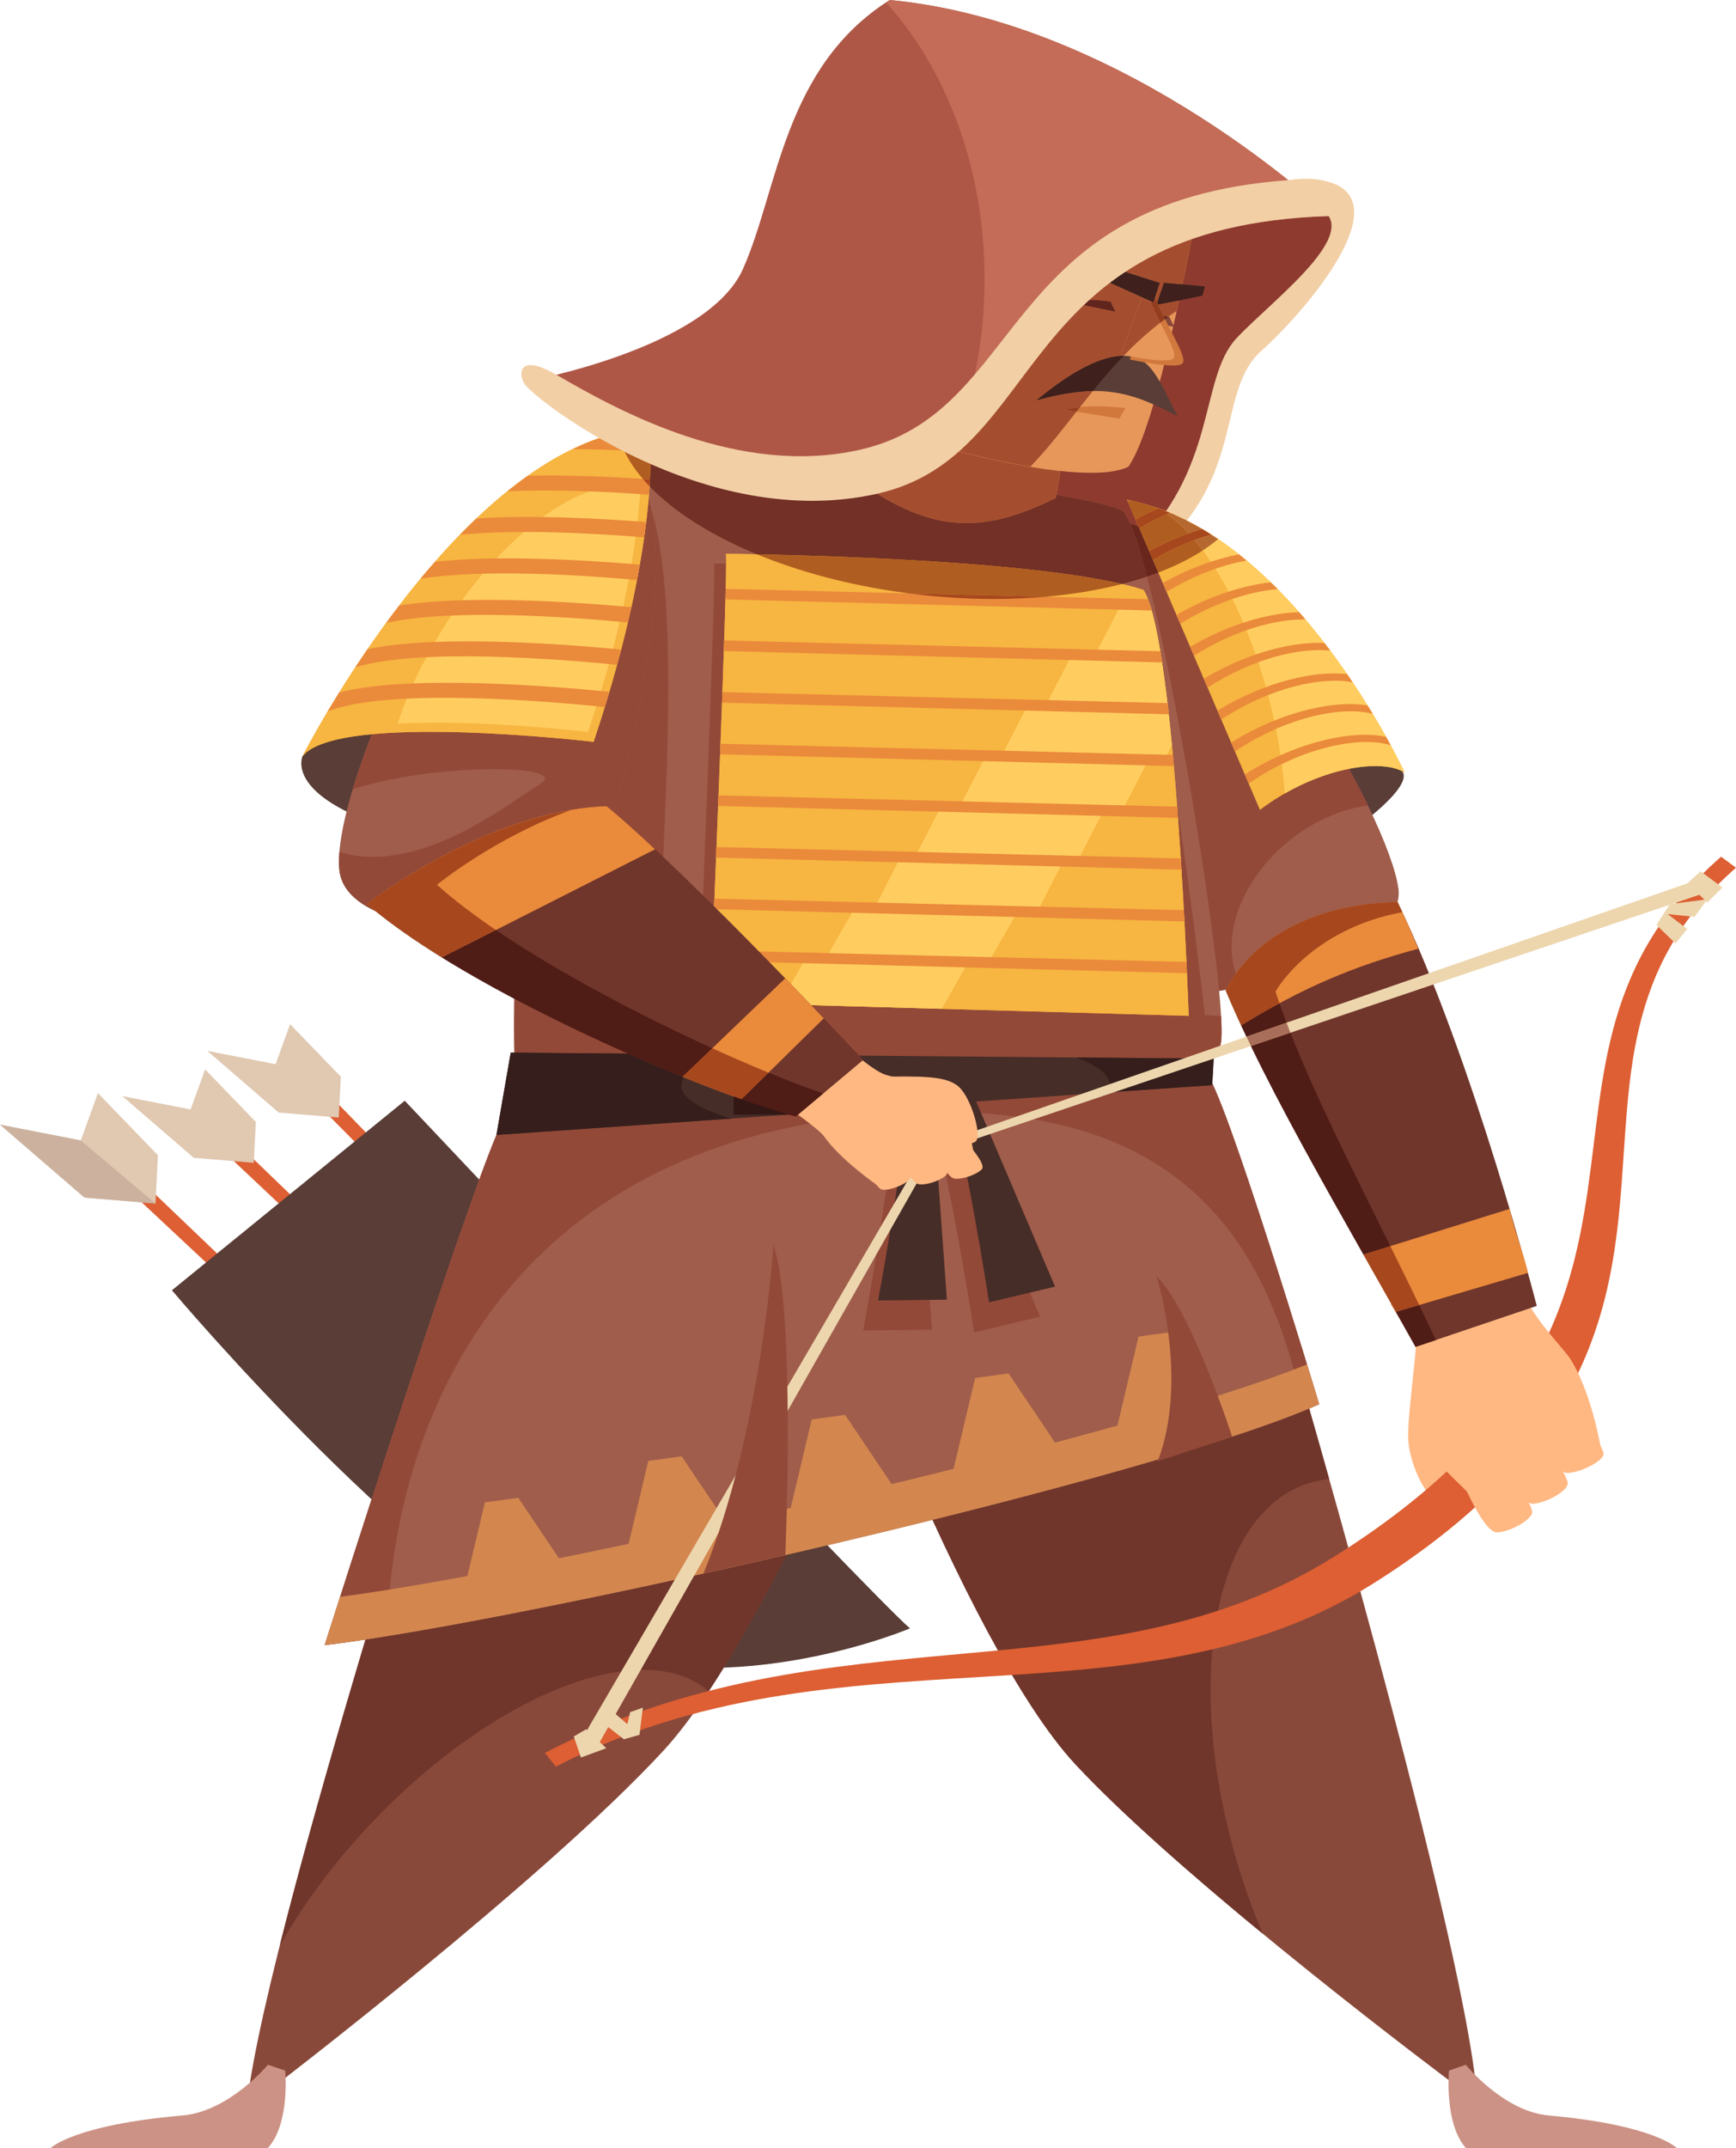 <svg width="342" height="423" viewBox="0 0 342 423" fill="none" xmlns="http://www.w3.org/2000/svg">
<path d="M279.144 262.589C278.786 269.083 277.111 280.097 277.458 283.915C277.82 287.865 280.143 293.76 283 295.667C286.062 297.713 294.367 291.139 295.306 289.379C296.254 287.607 292.058 282.478 290.084 282.682C288.176 282.88 287.276 284.391 286.493 283.527C285.727 282.682 285.21 281.194 285.21 281.194C285.21 281.194 287.817 268.6 279.144 262.589" fill="#FFB882"/>
<path d="M229.987 106.736C244.907 92.389 240.053 76.561 248.436 69.137C256.813 61.713 276.707 38.791 260.752 35.582C244.8 32.371 174.094 68.954 163.124 91.161C152.154 113.369 229.987 106.736 229.987 106.736Z" fill="#F2CFA5"/>
<path d="M276.241 151.858L273.059 148.479L259.388 148.361L266.297 163.625C266.297 163.625 278.645 154.986 276.241 151.858Z" fill="#593D36"/>
<path d="M74.887 162.501C56.144 156.112 59.608 148.89 59.608 148.89L75.108 130.552L74.887 162.501Z" fill="#593D36"/>
<path d="M120.498 275.932L56.674 211.501L60.505 211.078L122.349 274.815L120.498 275.932" fill="#DD5F33"/>
<path d="M105.945 285.058L39.914 222.852L43.909 222.435L107.751 283.879L105.945 285.058Z" fill="#DD5F33"/>
<path d="M87.155 292.177L21.39 230.661L25.43 230.249L88.94 290.999L87.155 292.177Z" fill="#DD5F33"/>
<path d="M30.628 236.997L16.643 235.834L0 221.467L15.916 224.575L19.293 215.257L31.109 227.486L30.628 236.997" fill="#E0C8B1"/>
<path d="M30.628 236.997L16.643 235.834L0 221.467L15.916 224.575L30.628 236.997Z" fill="#CCB29E"/>
<path d="M49.992 228.978L38.164 227.993L24.09 215.844L37.551 218.473L40.407 210.594L50.402 220.933L49.992 228.978Z" fill="#E0C8B1"/>
<path d="M66.737 220.071L54.909 219.087L40.835 206.94L54.296 209.566L57.152 201.684L67.147 212.029L66.737 220.071Z" fill="#E0C8B1"/>
<path d="M222.603 108.833C240.095 92.707 236.106 74.645 243.586 66.619C251.065 58.593 272.503 43.076 256.55 39.864C240.595 36.653 169.461 72.238 158.495 94.445C147.525 116.65 222.603 108.833 222.603 108.833Z" fill="#8E3A2F"/>
<path d="M33.87 254.081L79.738 216.756C79.738 216.756 171.289 313.837 179.268 320.659C179.268 320.659 145.365 335.108 114.95 324.672C84.535 314.239 33.87 254.081 33.87 254.081Z" fill="#593D36"/>
<path d="M220.482 102.42C243.741 108.024 273.534 160.496 275.496 174.976C277.458 189.46 231.65 199.094 226.589 194.918C221.529 190.743 220.482 102.42 220.482 102.42Z" fill="#A05D4B"/>
<path d="M248.367 171.28C253.84 164.181 261.909 159.617 269.482 158.608C259.236 137.47 238.008 106.643 220.482 102.42C220.482 102.42 221.529 190.743 226.589 194.917C228.476 196.475 236.037 196.109 244.668 194.289C241.067 188.237 242.198 179.285 248.367 171.28Z" fill="#934938"/>
<path d="M97.993 239.813C97.993 239.813 55.92 368.083 49.245 410.08L53.258 411.448C53.258 411.448 107.028 370.367 130.645 344.802C154.26 319.239 185.77 235.704 185.77 235.704L97.993 239.813Z" fill="#89493A"/>
<path d="M64.569 369.014C86.604 340.661 118.282 323.377 135.326 330.406C136.959 331.083 138.343 332.014 139.593 333.069C161.497 300.046 185.77 235.704 185.77 235.704L97.993 239.813C97.993 239.813 68.702 329.119 55.124 383.092C57.78 378.456 60.903 373.735 64.569 369.014" fill="#70362B"/>
<path d="M247.701 242.252C247.701 242.252 285.688 369.508 290.593 409.163L286.526 410.456C286.526 410.456 234.485 371.665 211.947 347.527C189.409 323.389 161.416 244.512 161.416 244.512L247.701 242.252Z" fill="#89493A"/>
<path d="M243.63 366.393C232.595 328.873 239.913 295.354 259.983 291.531C260.603 291.413 261.23 291.327 261.862 291.264C254.032 263.465 247.701 242.252 247.701 242.252L161.416 244.512C161.416 244.512 189.409 323.389 211.947 347.527C221.146 357.38 235.265 369.677 248.753 380.781C246.827 376.195 245.099 371.388 243.63 366.393" fill="#70362B"/>
<path d="M63.962 323.96C102.524 319.398 227.552 291.122 259.876 276.512C259.876 276.512 240.897 213.494 237.493 211.21C234.09 208.93 103.092 217.604 99.689 219.886C96.285 222.165 63.962 323.96 63.962 323.96Z" fill="#A05D4B"/>
<path d="M172.063 219.597C231.665 214.373 249.465 243.188 256.846 277.805C257.923 277.367 258.946 276.931 259.876 276.512C259.876 276.512 240.897 213.494 237.493 211.21C234.09 208.93 103.092 217.604 99.689 219.886C96.285 222.165 63.962 323.96 63.962 323.96C67.404 323.553 71.564 322.949 76.257 322.19C77.258 278.551 100.61 225.858 172.063 219.597" fill="#934938"/>
<path d="M180.443 218.063L176.409 217.392C175.595 232.24 170.047 262.008 170.047 262.008L183.601 261.847L180.443 218.063" fill="#934938"/>
<path d="M187.226 217.796L183.12 218.02C187.301 232.5 191.909 262.375 191.909 262.375L204.91 259.283L187.226 217.796" fill="#934938"/>
<path d="M66.997 314.453C65.113 320.339 63.962 323.96 63.962 323.96C102.524 319.398 227.549 291.122 259.876 276.512C259.876 276.512 258.955 273.462 257.489 268.679C221.424 283.351 106.51 309.335 66.997 314.453" fill="#D3874F"/>
<path d="M112.204 309.971L102.099 294.952L95.522 295.85L91.153 314.254L112.204 309.971" fill="#D3874F"/>
<path d="M144.399 301.806L134.294 286.787L127.72 287.687L123.348 306.088L144.399 301.806" fill="#D3874F"/>
<path d="M176.594 293.642L166.489 278.621L159.915 279.519L155.543 297.922L176.594 293.642" fill="#D3874F"/>
<path d="M208.792 285.477L198.686 270.458L192.11 271.356L187.737 289.757L208.792 285.477" fill="#D3874F"/>
<path d="M240.987 277.309L230.881 262.293L224.307 263.19L219.935 281.594L240.987 277.309" fill="#D3874F"/>
<path d="M102.464 219.277C97.987 204.212 116.134 95.114 117.836 90.093C119.538 85.071 214.809 96.484 221.048 100.593C227.286 104.7 243.167 200.866 240.328 206.039C237.493 211.21 228.423 214.71 228.423 214.71L102.464 219.277" fill="#A05D4B"/>
<path d="M130.861 193.254C127.278 181.196 140.894 87.062 117.836 90.093C106.537 91.578 97.987 204.212 102.464 219.277L228.423 214.71C228.423 214.71 237.493 211.21 240.329 206.039C240.687 205.384 240.747 203.273 240.565 200.086L130.861 193.254" fill="#934938"/>
<path d="M97.802 223.494L100.616 207.288L239.099 208.475L238.806 213.682L97.802 223.494" fill="#472D27"/>
<path d="M183.38 212.147L179.348 211.475C178.538 226.325 172.987 256.094 172.987 256.094L186.541 255.93L183.38 212.147Z" fill="#472D27"/>
<path d="M190.166 211.879L186.06 212.103C190.241 226.583 194.849 256.457 194.849 256.457L207.85 253.366L190.166 211.879" fill="#472D27"/>
<path d="M134.246 213.723C134.246 211.446 137.365 209.349 142.569 207.65L100.616 207.288L97.802 223.494L144.073 220.273C137.945 218.502 134.246 216.219 134.246 213.723" fill="#351E1B"/>
<path d="M212.04 208.242C216.215 209.828 218.664 211.704 218.664 213.723C218.664 214.198 218.487 214.657 218.23 215.112L238.806 213.682L239.099 208.475L212.04 208.242" fill="#351E1B"/>
<path d="M140.667 110.952C141.146 114.134 137.554 199.26 137.554 199.26L237.631 202.084C237.631 202.084 229.326 128.017 222.929 118.068C202.64 111.44 140.667 110.952 140.667 110.952" fill="#934938"/>
<path d="M143.021 109.059C143.496 112.239 139.907 197.368 139.907 197.368L234.177 200.038C234.177 200.038 231.676 126.122 225.282 116.173C204.994 109.546 143.021 109.059 143.021 109.059Z" fill="#F7B541"/>
<path d="M143.021 109.059C143.496 112.239 139.907 197.368 139.907 197.368L234.177 200.038C234.177 200.038 231.676 126.122 225.282 116.173C204.994 109.546 143.021 109.059 143.021 109.059Z" fill="#F7B541"/>
<path d="M162.46 189.111L158.548 189.015L153.542 197.756L185.509 198.658L190.486 189.97L194.401 190.069L200.283 179.867L168.25 179.073L162.46 189.111" fill="#FFCD5F"/>
<path d="M172.362 178.625L204.395 179.417L209.399 169.689L177.366 168.895L172.362 178.625Z" fill="#FFCD5F"/>
<path d="M180.303 168.686L212.336 169.478L217.336 159.75L185.306 158.955L180.303 168.686Z" fill="#FFCD5F"/>
<path d="M189.122 158.746L221.155 159.538L226.159 149.81L194.125 149.016L189.122 158.746Z" fill="#FFCD5F"/>
<path d="M230.145 139.764L202.359 139.076L197.355 148.806L229.389 149.598L230.869 146.716C230.642 144.338 230.403 142.01 230.145 139.764Z" fill="#FFCD5F"/>
<path d="M228.755 129.333L211.178 128.898L206.175 138.628L230.082 139.22C229.673 135.665 229.23 132.335 228.755 129.333Z" fill="#FFCD5F"/>
<path d="M226.539 119.1L220.88 118.961L215.88 128.688L228.704 129.006C228.049 124.943 227.328 121.527 226.539 119.1Z" fill="#FFCD5F"/>
<path d="M233.734 189.429L140.332 187.135C140.302 187.855 140.275 188.541 140.248 189.2L233.836 191.639C233.806 190.936 233.773 190.199 233.734 189.429Z" fill="#EA8A3B"/>
<path d="M233.223 179.239L140.748 176.969C140.721 177.674 140.694 178.353 140.664 179.034L233.339 181.449C233.3 180.719 233.265 179.995 233.223 179.239" fill="#EA8A3B"/>
<path d="M232.619 169.049L141.157 166.801C141.131 167.499 141.101 168.18 141.074 168.868L232.756 171.259C232.711 170.522 232.667 169.793 232.619 169.049" fill="#EA8A3B"/>
<path d="M231.907 158.854L141.555 156.635C141.528 157.325 141.504 158.014 141.474 158.7L232.068 161.064C232.014 160.327 231.961 159.591 231.907 158.854" fill="#EA8A3B"/>
<path d="M231.051 148.657L141.944 146.466C141.92 147.152 141.893 147.846 141.869 148.534L231.252 150.864C231.186 150.123 231.117 149.391 231.051 148.657Z" fill="#EA8A3B"/>
<path d="M229.993 138.452L142.321 136.3C142.297 136.989 142.273 137.668 142.246 138.368L230.244 140.662C230.163 139.913 230.079 139.182 229.993 138.452Z" fill="#EA8A3B"/>
<path d="M228.578 128.243L142.674 126.132C142.65 126.811 142.626 127.495 142.605 128.2L228.934 130.451C228.817 129.688 228.698 128.963 228.578 128.243" fill="#EA8A3B"/>
<path d="M226.147 118.005L142.973 115.964C142.958 116.609 142.94 117.312 142.919 118.031L226.88 120.222C226.64 119.382 226.395 118.655 226.147 118.005" fill="#EA8A3B"/>
<path d="M109.501 347.879L107.342 345.178C164.24 315.766 216.939 335.587 263.225 306.3C341.166 256.989 292.169 209.739 339.066 168.698L342 170.874C296.56 210.644 350.153 261.452 270.744 311.697C223.198 341.776 165.43 318.962 109.501 347.879" fill="#DD5F33"/>
<path d="M273.977 256.871C273.977 256.871 281.854 268.713 280.858 271.907C276.561 285.682 281.193 284.788 294.828 299.824C295.809 297.21 315.254 284.538 315.254 284.538C315.254 284.538 313.466 274.069 309.351 267.586C308.101 265.617 301.7 259.247 300.032 254.353C297.753 247.663 273.977 256.871 273.977 256.871" fill="#FFB882"/>
<path d="M294.128 286.474C290.889 285.268 286.636 289.307 287.552 290.79C288.467 292.275 292.28 301.839 294.948 301.755C297.612 301.668 302.104 299.105 301.856 297.6C301.608 296.096 296.745 287.451 294.128 286.474Z" fill="#FFB882"/>
<path d="M301.123 280.838C297.884 279.632 293.632 283.672 294.547 285.154C295.462 286.637 299.275 296.204 301.943 296.12C304.607 296.035 309.099 293.469 308.851 291.965C308.603 290.458 303.74 281.813 301.123 280.838Z" fill="#FFB882"/>
<path d="M308.684 276.086C305.511 275.003 301.102 278.729 301.949 280.082C302.798 281.433 306.19 290.157 308.851 290.058C311.513 289.962 316.095 287.583 315.912 286.209C315.727 284.832 311.253 276.96 308.684 276.086" fill="#FFB882"/>
<path d="M275.326 177.633C290.261 208.475 302.75 257.16 302.75 257.16L278.87 265.225C265.442 241.19 249.606 214.556 241.489 195.072C241.489 195.072 248.215 178.298 275.326 177.633Z" fill="#70362B"/>
<path d="M117.836 90.093C90.02 94.712 63.594 159.726 67.084 172.568C70.574 185.411 107.521 185.402 114.451 176.584C121.38 167.766 141.737 86.125 117.836 90.093Z" fill="#A05D4B"/>
<path d="M117.836 90.093C96.82 93.583 76.612 131.531 69.486 155.424C85.62 150.137 113.293 150.453 106.202 154.514C101.411 157.258 82.95 172.648 66.863 167.788C66.701 169.764 66.764 171.391 67.084 172.568C70.574 185.411 107.521 185.402 114.451 176.584C121.38 167.766 141.738 86.125 117.836 90.093" fill="#934938"/>
<path d="M117.363 344.448L114.169 343.237L182.581 226.017L335.585 172.85L336.982 175.457L183.981 227.048L117.363 344.448" fill="#EDD6AE"/>
<path d="M339.335 174.776L336.357 177.701L332.421 173.948L335.035 171.579L339.335 174.776" fill="#EDD6AE"/>
<path d="M327.758 179.92L328.972 178.057L336.356 177.082L333.823 180.541L327.758 179.92Z" fill="#EDD6AE"/>
<path d="M330.073 185.779L326.323 182.14L327.98 179.583L332.388 182.939L330.073 185.779Z" fill="#EDD6AE"/>
<path d="M114.445 346.092L113.045 341.949L115.471 340.529L119.442 344.258L114.445 346.092" fill="#EDD6AE"/>
<path d="M118.634 339.169L122.896 342.484L125.983 341.593L120.985 337.277L118.634 339.169" fill="#EDD6AE"/>
<path d="M124.146 337.159L122.896 342.484L125.983 341.593L126.647 336.271L124.146 337.159Z" fill="#EDD6AE"/>
<path d="M165.047 204.571C165.047 204.571 171.719 210.873 174.477 211.638C178.72 212.816 182.644 214.715 188.593 217.517C190.333 218.34 191.951 226.537 192.041 229.457C189.72 228.911 172.497 233.174 172.497 233.174C172.497 233.174 165.514 228.292 162.412 223.855C161.467 222.507 156.215 218.639 152.109 216.126C147.291 213.179 165.047 204.571 165.047 204.571" fill="#FFB882"/>
<path d="M173.292 212.019C181.708 211.93 185.955 211.886 188.509 213.699C191.063 215.512 193.246 222.726 192.412 224.513C191.581 226.299 183.039 224.419 181.448 224.168C179.86 223.918 178.849 220.837 180.072 220.177C181.295 219.518 185.871 219.041 185.797 218.403C185.722 217.763 185.031 216.975 185.031 216.975C185.031 216.975 173.454 216.513 173.292 212.019" fill="#FFB882"/>
<path d="M182.498 223.976C182.922 221.985 187.624 221.54 188.344 222.544C189.065 223.547 194.559 229.036 193.414 230.257C192.271 231.479 188.56 232.606 187.552 231.908C186.544 231.21 182.154 225.584 182.498 223.976Z" fill="#FFB882"/>
<path d="M175.509 225.095C175.933 223.104 180.635 222.659 181.355 223.663C182.076 224.667 187.57 230.153 186.428 231.376C185.282 232.599 181.571 233.723 180.563 233.027C179.555 232.329 175.165 226.703 175.509 225.095" fill="#FFB882"/>
<path d="M168.938 226.821C169.431 224.91 173.965 224.269 174.614 225.191C175.266 226.113 180.312 231.075 179.16 232.29C178.009 233.506 174.396 234.748 173.46 234.13C172.521 233.513 168.54 228.367 168.938 226.821" fill="#FFB882"/>
<path d="M119.517 158.751C136.076 172.41 170.057 208.726 170.057 208.726L156.772 219.864C138.116 214.888 92.215 195.156 72.318 178.021C72.318 178.021 95.681 159.588 119.517 158.751" fill="#70362B"/>
<path d="M116.945 146.083C116.945 146.083 66.728 140.138 59.608 148.89C59.608 148.89 91.515 86.284 127.912 84.276C127.912 84.276 130.902 104.344 116.945 146.083Z" fill="#F7B541"/>
<path d="M116.945 146.083C116.945 146.083 66.728 140.138 59.608 148.89C59.608 148.89 91.515 86.284 127.912 84.276C127.912 84.276 130.902 104.344 116.945 146.083Z" fill="#F7B541"/>
<path d="M78.305 142.528C94.159 141.572 115.853 144.138 115.853 144.138C123.572 121.065 125.681 105.198 126.138 96.116L125.771 95.971C114.146 92.781 95.361 107.904 83.817 129.748C81.508 134.115 79.687 138.409 78.305 142.528" fill="#FFCD5F"/>
<path d="M119.137 139.232C119.451 138.207 119.735 137.23 120.031 136.233C109.69 135.191 80.722 132.747 66.827 136.365C66.001 137.687 65.254 138.922 64.563 140.082C76.786 135.239 109.986 138.277 119.137 139.232Z" fill="#EA8A3B"/>
<path d="M121.562 130.91C121.846 129.878 122.089 128.903 122.349 127.904C111.269 126.84 86.069 124.931 72.407 127.836C71.573 129.05 70.769 130.241 70.006 131.397C82.561 127.511 111.14 129.871 121.562 130.91" fill="#EA8A3B"/>
<path d="M123.677 122.567C123.916 121.556 124.162 120.53 124.374 119.56C113.186 118.542 91.88 117.095 78.637 119.245C77.758 120.395 76.894 121.541 76.062 122.677C88.692 119.767 112.689 121.527 123.677 122.567Z" fill="#EA8A3B"/>
<path d="M125.483 114.204C125.681 113.164 125.857 112.177 126.03 111.192C115.327 110.28 98.02 109.242 85.677 110.648C84.711 111.746 83.766 112.851 82.842 113.963C95.095 111.984 114.627 113.241 125.483 114.204Z" fill="#EA8A3B"/>
<path d="M126.889 105.819C127.035 104.784 127.176 103.763 127.296 102.805C117.812 102.064 104.62 101.378 93.848 102.11C92.75 103.154 91.662 104.218 90.6 105.311C101.791 104.168 116.9 105.003 126.889 105.819" fill="#EA8A3B"/>
<path d="M127.837 97.42C127.924 96.347 127.993 95.34 128.04 94.399C120.83 93.896 112.112 93.504 104.022 93.682C102.646 94.65 101.295 95.675 99.961 96.749C109.106 96.316 119.663 96.819 127.837 97.42Z" fill="#EA8A3B"/>
<path d="M128.067 85.981C125.546 85.832 122.902 85.709 120.211 85.617C117.728 86.313 115.282 87.266 112.871 88.427C118.111 88.465 123.411 88.701 128.172 89.004C128.157 87.741 128.118 86.73 128.067 85.981" fill="#EA8A3B"/>
<path d="M222.047 98.424L248.215 159.485C259.61 150.867 272.473 149.307 276.734 152.147C276.734 152.147 254.795 104.582 222.047 98.424Z" fill="#F7B541"/>
<path d="M223.013 98.646C222.69 98.576 222.373 98.484 222.047 98.424L222.151 98.665C222.435 98.643 222.726 98.638 223.013 98.646" fill="#FFCD5F"/>
<path d="M227.965 100.013C236.958 104.748 246.337 120.971 250.847 141.088C252.028 146.358 252.758 151.454 253.108 156.259C263.076 150.53 273.074 149.709 276.734 152.147C276.734 152.147 257.412 110.256 227.965 100.013" fill="#FFCD5F"/>
<path d="M210.41 84.233L169.65 79.616L167.23 93.443C182.764 104.89 192.678 105.593 207.996 98.06L210.41 84.233Z" fill="#E8975B"/>
<path d="M288.793 423H330.342C330.342 423 326.021 418.45 305.08 416.577C296.183 415.783 288.76 406.592 288.76 406.592L285.467 407.745C285.467 407.745 284.471 418.183 288.793 423Z" fill="#CC9285"/>
<path d="M52.759 423H9.98C9.98 423 14.427 418.45 35.987 416.577C45.148 415.783 52.792 406.592 52.792 406.592L56.18 407.745C56.18 407.745 57.206 418.183 52.759 423Z" fill="#CC9285"/>
<path d="M138.577 309.87L154.717 306.228C154.717 306.228 156.772 257.702 152.364 245.158C152.364 245.158 150.082 281.808 138.577 309.87Z" fill="#934938"/>
<path d="M228.076 287.757L242.736 282.896C242.736 282.896 234.599 257.861 227.843 251.296C227.843 251.296 234.255 271.654 228.076 287.757Z" fill="#934938"/>
<path d="M273.989 146.782C273.702 146.252 273.397 145.696 273.068 145.106C266.97 143.727 255.964 145.739 245.224 152.506L245.99 154.288C256.861 146.818 268.483 144.926 273.989 146.782" fill="#EA8A3B"/>
<path d="M270.439 140.585C270.113 140.046 269.781 139.497 269.431 138.934C263.309 137.815 252.818 139.863 242.533 146.226L243.283 147.978C253.739 140.934 264.828 139.009 270.439 140.585" fill="#EA8A3B"/>
<path d="M266.479 134.357C266.126 133.828 265.758 133.293 265.387 132.754C259.248 132.006 249.48 134.09 239.841 139.945L240.589 141.69C250.419 135.195 260.725 133.2 266.479 134.357Z" fill="#EA8A3B"/>
<path d="M262.062 128.12C261.688 127.624 261.305 127.124 260.919 126.625C254.839 126.305 245.981 128.397 237.149 133.662L237.894 135.407C246.89 129.581 256.215 127.492 262.062 128.12" fill="#EA8A3B"/>
<path d="M257.16 121.979C256.753 121.503 256.35 121.024 255.934 120.549C250.075 120.703 242.263 122.812 234.458 127.384L235.202 129.122C243.19 124.05 251.397 121.902 257.16 121.979" fill="#EA8A3B"/>
<path d="M250.341 114.678C244.955 115.265 238.37 117.307 231.766 121.103L232.511 122.839C239.333 118.592 246.286 116.459 251.711 116.021C251.262 115.566 250.799 115.123 250.341 114.678Z" fill="#EA8A3B"/>
<path d="M244.073 109.161C239.479 110.063 234.302 111.874 229.075 114.823L229.816 116.553C235.295 113.212 240.828 111.236 245.58 110.393C245.081 109.977 244.581 109.563 244.073 109.161Z" fill="#EA8A3B"/>
<path d="M236.826 104.168C233.48 105.167 229.954 106.58 226.389 108.554L227.122 110.27C231.027 107.935 234.951 106.298 238.594 105.261C238.011 104.885 237.422 104.517 236.826 104.168Z" fill="#EA8A3B"/>
<path d="M228.234 100.112C226.742 100.754 225.231 101.491 223.712 102.314L224.436 104.002C226.467 102.815 228.5 101.818 230.492 100.99C229.744 100.68 228.994 100.381 228.234 100.112Z" fill="#EA8A3B"/>
<path d="M154.687 192.65L134.467 212.043C138.612 213.723 142.503 215.194 146.077 216.46L162.287 200.534C160.083 198.23 157.499 195.541 154.687 192.65" fill="#EA8A3B"/>
<path d="M119.517 158.751C95.681 159.588 72.315 178.021 72.315 178.021C76.242 181.401 81.335 184.959 87.086 188.514L129.051 167.246C125.522 163.943 122.253 161.006 119.517 158.751Z" fill="#EA8A3B"/>
<path d="M144.531 219.486H155.399V215.906H144.531V219.486Z" fill="#331714"/>
<path d="M156.772 219.864C156.329 219.746 155.869 219.621 155.399 219.486C152.328 218.613 148.643 217.399 144.534 215.907C145.054 216.097 145.569 216.28 146.077 216.46L151.404 211.227C155.372 212.857 159.018 214.246 162.173 215.334L156.772 219.864" fill="#501C16"/>
<path d="M101.304 196.661C90.794 191.102 81.044 185.144 73.993 179.422L73.996 179.424C81.048 185.146 90.797 191.102 101.304 196.661" fill="#B58383"/>
<path d="M123.731 207.488C116.326 204.215 108.631 200.534 101.304 196.66C108.631 200.534 116.326 204.215 123.731 207.488Z" fill="#68261D"/>
<path d="M134.473 212.036C131.019 210.639 127.409 209.113 123.731 207.488C127.409 209.113 131.019 210.639 134.473 212.036Z" fill="#25100E"/>
<path d="M73.996 179.424L73.993 179.422C73.415 178.952 72.856 178.488 72.315 178.021C72.569 178.24 72.829 178.461 73.095 178.68C73.388 178.928 73.691 179.176 73.996 179.424Z" fill="#68261D"/>
<path d="M134.473 212.036C131.019 210.639 127.409 209.113 123.731 207.488C123.731 207.486 123.731 207.488 123.731 207.488C116.326 204.214 108.631 200.534 101.304 196.66C90.797 191.102 81.048 185.146 73.996 179.424C73.691 179.176 73.388 178.928 73.095 178.68C76.906 181.863 81.709 185.19 87.086 188.514L97.691 183.139C110.072 191.547 126.126 199.966 140.323 206.424L134.473 212.036" fill="#501C16"/>
<path d="M146.077 216.46C145.569 216.28 145.054 216.097 144.534 215.907C144.534 215.907 144.534 215.907 144.531 215.907C141.397 214.768 138.014 213.471 134.473 212.036L140.323 206.425C144.19 208.184 147.922 209.799 151.404 211.227L146.077 216.46" fill="#A6471E"/>
<path d="M87.086 188.514C81.709 185.19 76.905 181.863 73.095 178.681C72.829 178.461 72.569 178.24 72.315 178.021C72.315 178.021 72.315 178.021 72.318 178.021C72.5 177.876 91.383 163.088 112.486 159.516C97.52 164.908 86.078 174.222 86.078 174.222C89.314 177.135 93.267 180.137 97.691 183.139L87.086 188.514" fill="#A6471E"/>
<path d="M221.048 100.593C221.033 100.583 221.018 100.574 221 100.562C221.018 100.574 221.033 100.583 221.048 100.593ZM221 100.562C220.997 100.559 220.991 100.557 220.985 100.552C220.991 100.557 220.997 100.559 221 100.562ZM220.979 100.55C220.976 100.547 220.973 100.545 220.97 100.542C220.973 100.545 220.976 100.547 220.979 100.55ZM220.964 100.54C220.958 100.538 220.955 100.535 220.952 100.533C220.955 100.535 220.958 100.538 220.964 100.54ZM220.943 100.528C220.94 100.525 220.937 100.525 220.937 100.523C220.94 100.525 220.94 100.525 220.943 100.528Z" fill="#651E18"/>
<path d="M225.958 113.542C224.765 108.966 223.634 105.331 222.636 103.065C222.902 103.162 223.174 103.287 223.446 103.395L224.185 103.698L224.334 103.759L224.436 104.002L226.838 109.601L227.122 110.27C227.122 110.27 227.122 110.27 227.125 110.268L228.183 112.745C227.46 113.022 226.718 113.287 225.958 113.542" fill="#68261D"/>
<path d="M221.021 115.003C202.308 110.617 164.009 109.447 149.125 109.153C140.123 105.444 132.837 100.819 127.971 95.762C128.127 93.395 128.181 91.397 128.181 89.767C128.181 89.452 128.181 89.149 128.178 88.862C137.658 89.007 152.447 90.237 167.502 91.895L167.23 93.443C176.098 99.977 183.132 103.01 190.387 103.01C195.842 103.01 201.42 101.294 207.996 98.061L208.101 97.449C214.791 98.629 219.537 99.712 220.937 100.523C220.937 100.526 220.94 100.526 220.943 100.528C220.946 100.53 220.949 100.53 220.952 100.533C220.955 100.535 220.958 100.538 220.964 100.54C220.964 100.54 220.967 100.542 220.97 100.542C220.973 100.545 220.976 100.547 220.979 100.55C220.982 100.55 220.985 100.552 220.985 100.552C220.991 100.557 220.997 100.559 221 100.562C221.018 100.574 221.033 100.583 221.048 100.593C221.054 100.598 221.063 100.603 221.069 100.607C221.532 100.93 222.056 101.806 222.612 103.058C222.621 103.061 222.627 103.063 222.636 103.065C223.634 105.331 224.765 108.966 225.958 113.542C224.379 114.074 222.731 114.563 221.021 115.003" fill="#723026"/>
<path d="M205.978 117.509L179.029 116.847C178.628 116.796 178.23 116.744 177.829 116.688C167.182 115.213 157.424 112.572 149.125 109.153C164.009 109.447 202.308 110.617 221.021 115.003C216.421 116.188 211.361 117.037 205.978 117.509Z" fill="#B05D21"/>
<path d="M195.797 117.947C190.393 117.947 184.765 117.591 179.029 116.847L205.978 117.509C202.694 117.798 199.293 117.947 195.797 117.947Z" fill="#A6471E"/>
<path d="M223.712 102.314L223.007 100.663L223.712 102.314Z" fill="#651E18"/>
<path d="M169.279 81.732L169.65 79.616L171.501 79.826H171.498L169.65 79.616L169.279 81.732" fill="#B58383"/>
<path d="M169.096 82.777L169.279 81.732L169.096 82.777ZM181.427 80.952L171.498 79.825H171.501L181.427 80.95V80.952Z" fill="#651E18"/>
<path d="M127.972 95.762C127.969 95.757 127.966 95.754 127.96 95.75C127.992 95.285 128.019 94.835 128.04 94.399C127.583 94.368 127.119 94.337 126.65 94.305C125.089 92.483 123.841 90.613 122.941 88.713C124.736 88.8 126.485 88.899 128.172 89.004C128.169 88.855 128.166 88.708 128.166 88.564C128.166 88.66 128.169 88.761 128.169 88.862C128.172 88.862 128.175 88.862 128.178 88.862C128.181 89.149 128.181 89.452 128.181 89.768C128.181 91.397 128.127 93.395 127.972 95.762V95.762ZM128.064 85.981C126.046 85.861 123.946 85.757 121.808 85.675C121.772 85.54 121.736 85.406 121.703 85.273C123.758 84.772 125.824 84.392 127.912 84.277C127.912 84.277 127.993 84.859 128.064 85.981" fill="#B05D21"/>
<path d="M127.96 95.75C127.502 95.273 127.062 94.789 126.65 94.305C127.119 94.337 127.583 94.368 128.04 94.399C128.019 94.835 127.992 95.285 127.96 95.75" fill="#A6471E"/>
<path d="M128.172 89.004C126.485 88.899 124.736 88.8 122.941 88.713C122.466 87.707 122.086 86.694 121.808 85.675C123.946 85.757 126.045 85.861 128.064 85.981C128.088 86.356 128.112 86.792 128.133 87.286V87.31C128.148 87.69 128.157 88.107 128.166 88.564C128.166 88.708 128.169 88.855 128.172 89.004" fill="#A6471E"/>
<path d="M228.184 112.745L227.125 110.268C229.885 108.619 232.655 107.317 235.328 106.33C235.876 106.977 236.417 107.663 236.955 108.383C234.425 110.03 231.479 111.491 228.184 112.745ZM226.838 109.601L224.436 104.002C226.278 102.926 228.121 102.006 229.933 101.226C231.357 102.232 232.783 103.511 234.186 105.032C231.647 105.94 229.03 107.093 226.389 108.554L226.838 109.601V109.601ZM223.712 102.314L223.007 100.663L222.151 98.665L222.047 98.424L222.151 98.665C222.361 98.648 222.57 98.643 222.779 98.643C222.857 98.643 222.935 98.643 223.013 98.646C222.69 98.576 222.373 98.484 222.047 98.424C224.104 98.812 226.114 99.377 228.082 100.076C228.118 100.095 228.151 100.114 228.186 100.133C226.709 100.769 225.214 101.498 223.712 102.314" fill="#B05D21"/>
<path d="M222.151 98.665L222.047 98.424C222.373 98.484 222.69 98.576 223.013 98.646C222.935 98.643 222.857 98.643 222.779 98.643C222.57 98.643 222.361 98.648 222.151 98.665" fill="#B56931"/>
<path d="M236.955 108.383C236.417 107.663 235.876 106.977 235.328 106.33C236.438 105.92 237.526 105.564 238.594 105.261C238.495 105.198 238.4 105.136 238.304 105.076C238.48 105.184 238.654 105.292 238.827 105.405C239.213 105.651 239.59 105.909 239.967 106.166C239.043 106.939 238.038 107.678 236.955 108.383V108.383ZM234.186 105.032C232.783 103.511 231.357 102.233 229.933 101.226C230.119 101.147 230.307 101.067 230.492 100.99C230.411 100.957 230.331 100.923 230.25 100.892C230.43 100.959 230.603 101.029 230.779 101.104C231.291 101.318 231.793 101.563 232.299 101.799C232.708 101.989 233.121 102.172 233.528 102.372C234.027 102.623 234.518 102.892 235.011 103.159C235.412 103.376 235.813 103.585 236.21 103.812C236.414 103.927 236.617 104.048 236.818 104.17C235.953 104.428 235.074 104.717 234.186 105.032V105.032ZM228.186 100.133C228.151 100.114 228.118 100.095 228.082 100.076C228.124 100.092 228.169 100.107 228.21 100.121C228.204 100.126 228.195 100.129 228.186 100.133Z" fill="#B56931"/>
<path d="M190.387 103.01C183.132 103.01 176.098 99.977 167.23 93.444L167.502 91.893C167.502 91.896 167.502 91.896 167.502 91.896L169.096 82.777L169.279 81.732L169.65 79.616L171.498 79.826L181.427 80.952C180.47 84.315 179.905 86.491 179.905 86.491C179.979 86.513 196.046 91.366 208.923 92.743L208.101 97.449L207.996 98.061C201.42 101.294 195.842 103.01 190.387 103.01" fill="#A54E2F"/>
<path d="M227.122 110.27L226.838 109.601L226.389 108.554C229.03 107.093 231.647 105.94 234.186 105.032C235.074 104.717 235.953 104.428 236.817 104.17C237.096 104.336 237.374 104.505 237.649 104.673C237.867 104.808 238.085 104.941 238.304 105.075C238.399 105.136 238.495 105.198 238.594 105.261C237.526 105.564 236.438 105.92 235.328 106.33C232.654 107.317 229.885 108.619 227.125 110.268C227.122 110.27 227.122 110.27 227.122 110.27" fill="#A6471E"/>
<path d="M224.436 104.002L224.334 103.759L223.712 102.314C225.214 101.498 226.709 100.769 228.186 100.133C228.195 100.128 228.204 100.126 228.21 100.121C228.647 100.278 229.08 100.441 229.514 100.61C229.759 100.706 230.005 100.798 230.25 100.892C230.331 100.923 230.411 100.957 230.492 100.99C230.307 101.067 230.118 101.147 229.933 101.226C228.121 102.006 226.278 102.926 224.436 104.002" fill="#A6471E"/>
<path d="M235.923 41.203C231.219 65.391 226.643 85.598 222.295 91.91C212.934 96.477 179.905 86.491 179.905 86.491C179.905 86.491 189.526 49.4 196.916 44.561C204.306 39.725 235.923 41.203 235.923 41.203" fill="#E8975B"/>
<path d="M204.159 78.85C209.635 74.301 217.623 68.783 223.512 70.336C227.199 71.306 229.137 76.439 231.993 82.009C222.468 76.816 216.421 75.488 204.159 78.85Z" fill="#593D36"/>
<path d="M236.853 58.213C231.73 59.315 227.794 60.045 227.794 60.045L229.299 55.688L237.368 56.415L236.853 58.213" fill="#593D36"/>
<path d="M218.811 59.414C214.268 58.639 209.722 59.303 209.722 59.303L219.735 61.393L218.811 59.414" fill="#89473A"/>
<path d="M230.378 62.406C225.836 61.631 225.103 63.095 225.103 63.095L231.303 64.388L230.378 62.406" fill="#89473A"/>
<path d="M227.349 58.011C229.921 64.513 233.776 69.982 233.043 71.46C232.308 72.938 222.573 70.786 222.573 70.786L227.349 58.011Z" fill="#D1783D"/>
<path d="M225.561 57.012C228.13 63.516 231.985 68.986 231.252 70.461C230.516 71.942 220.784 69.79 220.784 69.79L225.561 57.012Z" fill="#E8975B"/>
<path d="M208.759 51.164C219.125 55.936 227.214 59.53 227.214 59.53L228.479 55.714L209.519 49.672L208.759 51.164" fill="#593D36"/>
<path d="M209.722 80.697C214.268 79.368 221.703 80.365 221.703 80.365L220.533 82.437L209.722 80.697" fill="#D1783D"/>
<path d="M232.978 59.026C234.144 58.788 235.454 58.514 236.853 58.213L237.368 56.415L236.853 58.213C235.445 58.516 234.144 58.788 232.978 59.026Z" fill="#651E18"/>
<path d="M196.916 44.561C196.94 44.547 196.964 44.53 196.99 44.513C196.964 44.53 196.94 44.547 196.916 44.561ZM197.176 44.4C197.257 44.352 197.337 44.306 197.421 44.26C197.337 44.306 197.257 44.352 197.176 44.4ZM197.433 44.256C202.314 41.608 214.926 41.027 224.391 40.991C214.926 41.027 202.314 41.61 197.433 44.256ZM235.863 41.502C235.869 41.465 235.878 41.432 235.884 41.398C235.878 41.432 235.869 41.468 235.863 41.502Z" fill="#B58383"/>
<path d="M235.822 41.718C235.836 41.646 235.848 41.574 235.862 41.502C235.848 41.574 235.836 41.646 235.822 41.718Z" fill="#AC6B55"/>
<path d="M202.981 91.903C191.577 90.004 179.95 86.503 179.905 86.491C179.905 86.491 189.526 49.4 196.916 44.561C196.94 44.547 196.964 44.53 196.99 44.513C197.05 44.477 197.113 44.436 197.176 44.4C197.257 44.352 197.337 44.306 197.421 44.26C197.424 44.258 197.427 44.255 197.433 44.255C202.314 41.61 214.926 41.027 224.391 40.991C224.708 40.991 225.022 40.989 225.33 40.989C225.336 40.989 225.345 40.989 225.351 40.989C231.386 40.991 235.923 41.203 235.923 41.203C235.908 41.268 235.896 41.333 235.884 41.398C235.878 41.432 235.869 41.465 235.863 41.502C235.848 41.574 235.837 41.646 235.822 41.718C234.853 46.689 233.89 51.472 232.933 56.015L229.299 55.688L227.977 59.522C227.833 59.188 227.69 58.853 227.552 58.514L228.479 55.714L209.518 49.672L208.759 51.164C215.862 54.434 221.894 57.149 224.989 58.535L220.784 69.79C220.784 69.79 221.042 69.847 221.481 69.936C221.436 69.98 221.395 70.023 221.353 70.069C215.778 70.069 208.992 74.835 204.159 78.85C208.505 77.659 212.07 77.055 215.285 77.007C214.435 78.054 213.607 79.103 212.787 80.146C211.705 80.251 210.652 80.425 209.722 80.697L212.058 81.072C209.067 84.893 206.187 88.605 202.981 91.903V91.903ZM214.016 59.039C211.534 59.039 209.722 59.303 209.722 59.303L219.735 61.393L218.811 59.414C217.136 59.13 215.464 59.039 214.016 59.039ZM230.163 62.37C229.831 62.32 229.523 62.279 229.233 62.247C228.877 61.516 228.521 60.755 228.174 59.973C228.829 59.85 230.298 59.568 232.26 59.171C232.107 59.879 231.958 60.545 231.802 61.234C231.246 61.607 230.699 61.987 230.163 62.37V62.37ZM226.715 59.71C226.637 59.542 226.562 59.373 226.488 59.205C226.625 59.267 226.745 59.32 226.844 59.364L226.715 59.71" fill="#A54E2F"/>
<path d="M204.159 78.85C208.992 74.835 215.778 70.069 221.353 70.069C219.17 72.334 217.178 74.669 215.285 77.006C212.07 77.055 208.505 77.659 204.159 78.85Z" fill="#3F201C"/>
<path d="M228.174 59.972C228.108 59.823 228.043 59.674 227.977 59.522L229.299 55.688L232.933 56.015L237.368 56.414L236.853 58.213C235.454 58.514 234.144 58.788 232.977 59.026C232.732 59.075 232.493 59.125 232.26 59.171C230.298 59.568 228.829 59.85 228.174 59.972Z" fill="#3F201C"/>
<path d="M219.735 61.393L209.722 59.303C209.722 59.303 211.534 59.039 214.016 59.039C215.464 59.039 217.136 59.13 218.811 59.414L219.735 61.393Z" fill="#61251E"/>
<path d="M229.52 62.84C229.424 62.645 229.329 62.447 229.233 62.248C229.523 62.279 229.831 62.32 230.163 62.37C229.948 62.527 229.732 62.683 229.52 62.84Z" fill="#61251E"/>
<path d="M228.587 63.545C227.983 62.358 227.337 61.07 226.715 59.71L226.844 59.364C227.086 59.474 227.214 59.53 227.214 59.53L227.553 58.514C227.69 58.853 227.834 59.188 227.977 59.523C228.043 59.674 228.109 59.823 228.174 59.973C228.521 60.755 228.877 61.516 229.233 62.248C229.329 62.447 229.425 62.645 229.52 62.84C229.206 63.073 228.895 63.309 228.587 63.545" fill="#943E20"/>
<path d="M221.481 69.936C221.042 69.847 220.784 69.79 220.784 69.79L224.989 58.535C225.611 58.815 226.117 59.041 226.488 59.205C226.563 59.373 226.637 59.542 226.715 59.71C227.337 61.07 227.983 62.358 228.587 63.545C225.967 65.565 223.629 67.717 221.481 69.936" fill="#A54E2F"/>
<path d="M227.214 59.53C227.214 59.53 227.086 59.474 226.844 59.364C226.745 59.32 226.625 59.267 226.488 59.205C226.117 59.041 225.611 58.815 224.989 58.535C221.894 57.149 215.862 54.434 208.759 51.164L209.519 49.672L228.479 55.714L227.552 58.514L227.214 59.53" fill="#3F201C"/>
<path d="M212.058 81.073L209.722 80.697C210.652 80.425 211.705 80.252 212.787 80.146C212.542 80.456 212.3 80.764 212.058 81.073Z" fill="#943E20"/>
<path d="M262.035 42.539C199.045 44.412 206.193 88.292 172.288 95.916C138.385 103.542 103.98 75.047 103.98 75.047C103.98 75.047 139.381 68.624 146.361 52.975C153.342 37.322 154.34 13.242 175.278 9.81267e-05C222.145 4.413 262.035 42.539 262.035 42.539Z" fill="#AF5746"/>
<path d="M175.278 4.53076e-05L174.575 0.496C186.436 13.618 193.967 33.141 193.967 54.956C193.967 67.076 191.637 78.487 187.54 88.492C205.933 73.538 210.655 44.068 262.035 42.539C262.035 42.539 222.145 4.413 175.278 4.53076e-05Z" fill="#C46C57"/>
<path d="M253.784 35.478C196.5 39.607 202.263 81.176 169.348 88.578C145.751 93.886 122.373 81.231 109.612 73.8C102.039 69.39 102.039 73.769 103.409 75.704C105.628 78.846 138.899 104.856 172.802 97.23C206.707 89.604 199.045 44.412 262.035 42.539C266.739 41.446 266.297 33.637 253.784 35.478Z" fill="#F2CFA5"/>
<path d="M275.326 177.633C248.215 178.298 241.489 195.072 241.489 195.072C242.404 197.269 243.43 199.564 244.525 201.925C256.807 194.385 266.802 190.223 279.396 186.827C278.092 183.63 276.734 180.546 275.326 177.633Z" fill="#EA8A3B"/>
<path d="M297.4 238.054L268.606 247.04C270.747 250.822 272.888 254.599 275 258.34L301.004 250.656C300.313 247.341 298.539 242.933 297.4 238.054" fill="#EA8A3B"/>
<path d="M278.87 265.225C278.834 265.16 278.798 265.095 278.762 265.032C278.798 265.095 278.834 265.16 278.87 265.225L282.865 263.874C282.874 263.893 282.883 263.915 282.892 263.934L278.87 265.225Z" fill="#B55F43"/>
<path d="M278.87 265.225C278.834 265.16 278.798 265.095 278.762 265.032C277.527 262.82 276.271 260.586 275.003 258.337L279.587 256.984C280.7 259.288 281.794 261.587 282.865 263.874L278.87 265.225" fill="#501C16"/>
<path d="M268.605 247.04C260.539 232.796 252.506 218.49 246.444 205.986L254.214 203.365C259.209 216.029 266.581 230.61 273.902 245.389L268.605 247.04" fill="#501C16"/>
<path d="M245.553 204.135C244.052 200.979 242.688 197.948 241.489 195.072C242.404 197.269 243.43 199.564 244.525 201.925C247.121 200.329 249.618 198.887 252.055 197.57C252.492 198.822 252.958 200.093 253.452 201.391L245.553 204.135Z" fill="#501C16"/>
<path d="M246.445 205.986C246.143 205.365 245.846 204.747 245.553 204.135L253.452 201.391C253.7 202.043 253.954 202.703 254.214 203.365L246.445 205.986" fill="#A96E59"/>
<path d="M244.525 201.925C243.43 199.564 242.404 197.269 241.489 195.072C241.489 195.072 248.215 178.298 275.326 177.633C275.64 178.288 275.951 178.96 276.262 179.626C257.992 183.033 251.275 195.252 251.275 195.252C251.523 196.015 251.783 196.788 252.055 197.57C249.618 198.887 247.121 200.329 244.525 201.925Z" fill="#A6471E"/>
<path d="M275.003 258.337C272.891 254.601 270.747 250.822 268.606 247.04L273.902 245.389C275.813 249.25 277.724 253.126 279.587 256.984L275.003 258.337Z" fill="#A6471E"/>
</svg>
